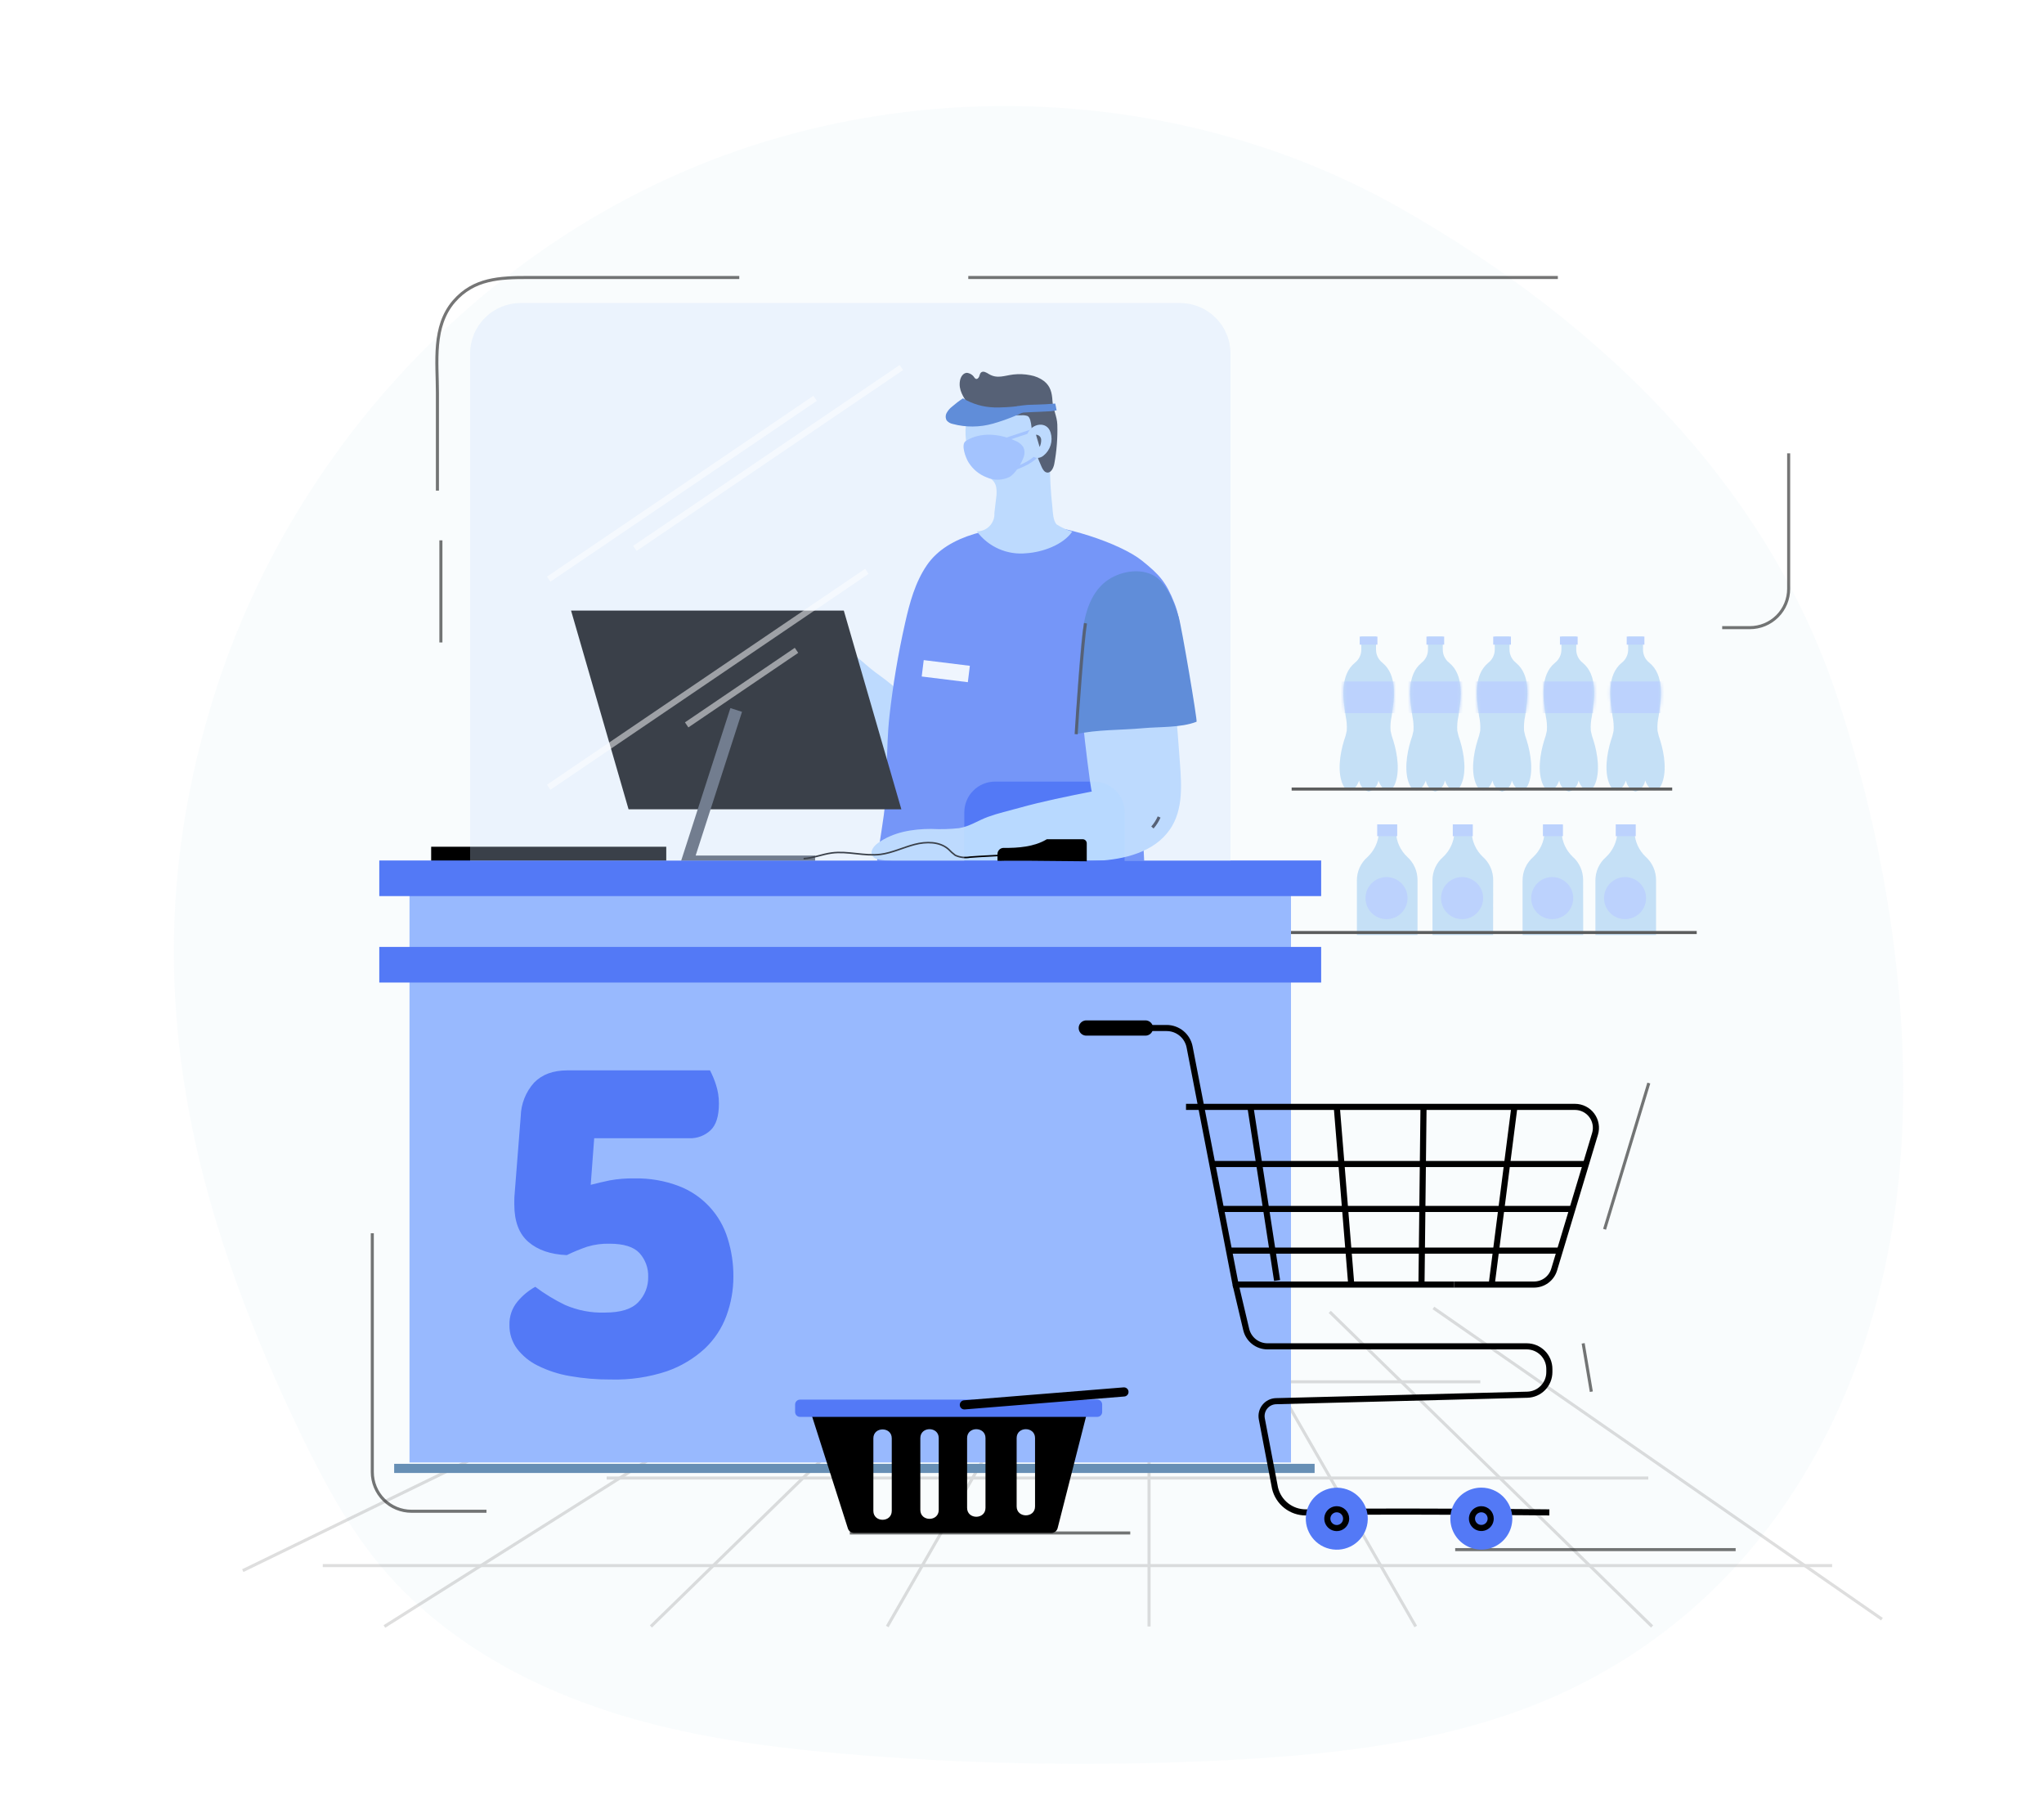 <svg width="670" height="590" viewBox="0 0 670 590" fill="none" xmlns="http://www.w3.org/2000/svg">
<rect x="0" y="0" width="670" height="590" fill="#333333" stroke="none"/>
<g clip-path="url(#clip0_263_2485)">
<path d="M670 -31H0V639H670V-31Z" fill="white"/>
<path opacity="0.29" d="M210.085 563.96C233.843 570.445 258.553 573.34 283.155 575.27C322.835 578.335 362.67 578.846 402.415 576.797C433.074 575.203 463.961 572.027 493.08 562.312C571.175 536.262 614.35 466.26 622.376 386.651C627.589 334.833 618.517 277.669 602.276 228.531C579.014 157.873 523.658 104.996 459.446 68.455C389.94 28.844 301.955 24.061 227.934 54.586C153.912 85.111 95.207 149.9 70.752 226.186C43.536 311.075 59.04 386.718 96.734 466.046C104.48 482.354 112.814 498.622 124.245 512.558C142.871 535.163 169.135 550.573 196.886 559.94C201.245 561.441 205.645 562.781 210.085 563.96Z" fill="#ECF6FA"/>
<path opacity="0.54" d="M477 507.814H568.924" stroke="black" stroke-miterlimit="10"/>
<path opacity="0.54" d="M370.484 502.36H278.56" stroke="black" stroke-miterlimit="10"/>
<g opacity="0.13">
<path d="M126.001 533.006L289.521 429.906" stroke="black" stroke-miterlimit="10"/>
<path d="M79.583 514.701L256.517 428.62" stroke="black" stroke-miterlimit="10"/>
<path d="M213.355 533.006L319.001 429.906" stroke="black" stroke-miterlimit="10"/>
<path d="M290.834 533.006L350.116 429.906" stroke="black" stroke-miterlimit="10"/>
<path d="M616.883 530.607L469.858 428.62" stroke="black" stroke-miterlimit="10"/>
<path d="M541.535 533.006L435.876 429.906" stroke="black" stroke-miterlimit="10"/>
<path d="M464.056 533.006L404.774 429.906" stroke="black" stroke-miterlimit="10"/>
<path d="M376.647 533.006V431.608" stroke="black" stroke-miterlimit="10"/>
<path d="M105.807 513.053H600.548" stroke="black" stroke-miterlimit="10"/>
<path d="M540.288 484.351H198.856" stroke="black" stroke-miterlimit="10"/>
<path d="M485.228 452.82H167.635" stroke="black" stroke-miterlimit="10"/>
</g>
<g opacity="0.63">
<path d="M464.645 306.412H444.773V288.55C444.761 287.099 445.062 285.663 445.656 284.34C446.251 283.018 447.124 281.839 448.217 280.885C450.499 278.767 451.852 275.834 451.982 272.724H457.597C457.714 275.778 459.022 278.664 461.241 280.764C462.319 281.722 463.18 282.899 463.767 284.216C464.354 285.533 464.653 286.96 464.645 288.402V306.412Z" fill="#A7CFF2"/>
<path d="M457.985 270.151H451.433V274.024H457.985V270.151Z" fill="#98B9FE"/>
<path d="M454.488 301.213C452.662 301.213 450.91 300.487 449.618 299.195C448.326 297.904 447.601 296.152 447.601 294.325C447.601 292.497 448.326 290.744 449.617 289.45C450.908 288.156 452.66 287.428 454.488 287.424C456.316 287.428 458.068 288.156 459.359 289.45C460.651 290.744 461.376 292.497 461.376 294.325C461.376 296.152 460.65 297.904 459.358 299.195C458.067 300.487 456.315 301.213 454.488 301.213Z" fill="#98B9FE"/>
<path d="M489.422 306.412H469.549V288.55C469.535 287.1 469.833 285.665 470.426 284.342C471.018 283.019 471.889 281.839 472.98 280.885C475.262 278.767 476.615 275.834 476.745 272.724H482.4C482.512 275.776 483.816 278.662 486.031 280.764C487.113 281.72 487.977 282.896 488.566 284.213C489.156 285.531 489.457 286.959 489.448 288.402L489.422 306.412Z" fill="#A7CFF2"/>
<path d="M482.762 270.151H476.209V274.024H482.762V270.151Z" fill="#98B9FE"/>
<path d="M479.264 301.213C477.436 301.213 475.683 300.487 474.389 299.196C473.095 297.905 472.367 296.153 472.363 294.325C472.367 292.496 473.095 290.743 474.388 289.449C475.682 288.156 477.435 287.428 479.264 287.424C481.092 287.428 482.844 288.156 484.135 289.45C485.427 290.744 486.152 292.497 486.152 294.325C486.152 296.152 485.426 297.904 484.135 299.195C482.843 300.487 481.091 301.213 479.264 301.213Z" fill="#98B9FE"/>
<path d="M518.956 306.412H499.083V288.55C499.071 287.099 499.373 285.663 499.967 284.34C500.561 283.018 501.435 281.839 502.527 280.885C504.809 278.767 506.162 275.834 506.293 272.724H511.88C511.997 275.778 513.306 278.664 515.525 280.764C516.605 281.721 517.467 282.897 518.054 284.214C518.641 285.532 518.939 286.96 518.929 288.402L518.956 306.412Z" fill="#A7CFF2"/>
<path d="M512.308 270.151H505.756V274.024H512.308V270.151Z" fill="#98B9FE"/>
<path d="M508.798 301.213C506.971 301.213 505.219 300.487 503.927 299.195C502.636 297.904 501.91 296.152 501.91 294.325C501.91 292.497 502.635 290.744 503.927 289.45C505.218 288.156 506.97 287.428 508.798 287.424C510.626 287.428 512.378 288.156 513.669 289.45C514.96 290.744 515.685 292.497 515.685 294.325C515.685 296.152 514.96 297.904 513.668 299.195C512.376 300.487 510.624 301.213 508.798 301.213Z" fill="#98B9FE"/>
<path d="M542.834 306.412H522.961V288.55C522.949 287.099 523.251 285.663 523.845 284.34C524.439 283.018 525.313 281.839 526.405 280.885C528.683 278.766 530.032 275.833 530.157 272.724H535.785C535.902 275.778 537.21 278.664 539.43 280.764C540.508 281.722 541.368 282.899 541.955 284.216C542.542 285.533 542.842 286.96 542.834 288.402V306.412Z" fill="#A7CFF2"/>
<path d="M536.174 270.151H529.621V274.024H536.174V270.151Z" fill="#98B9FE"/>
<path d="M532.677 301.213C530.85 301.213 529.098 300.487 527.806 299.195C526.515 297.904 525.789 296.152 525.789 294.325C525.789 292.497 526.514 290.744 527.806 289.45C529.097 288.156 530.849 287.428 532.677 287.424C534.505 287.428 536.256 288.156 537.548 289.45C538.839 290.744 539.564 292.497 539.564 294.325C539.564 296.152 538.839 297.904 537.547 299.195C536.255 300.487 534.503 301.213 532.677 301.213Z" fill="#98B9FE"/>
<path d="M414.944 305.594H556.167" stroke="black" stroke-miterlimit="10"/>
<path d="M456.699 242.668C456.312 241.633 456.017 240.566 455.815 239.479C455.701 237.862 455.823 236.237 456.176 234.655C457.034 228.839 458.119 221.255 453.121 217.168C452.484 216.668 451.967 216.032 451.607 215.306C451.248 214.58 451.056 213.783 451.044 212.974V208.619H446.22V212.974C446.209 213.783 446.016 214.58 445.657 215.306C445.298 216.032 444.78 216.668 444.143 217.168C439.145 221.282 440.23 228.839 441.088 234.655C441.434 236.238 441.556 237.862 441.45 239.479C441.248 240.566 440.952 241.633 440.565 242.668C439.225 246.983 438.234 253.254 440.297 257.408C440.457 257.759 440.691 258.07 440.982 258.323C441.274 258.575 441.616 258.761 441.986 258.869C443.795 259.311 444.894 257.395 445.51 255.787C445.63 256.612 445.978 257.387 446.516 258.024C447.053 258.661 447.759 259.135 448.552 259.391H448.659H448.766C449.562 259.137 450.27 258.664 450.81 258.027C451.35 257.389 451.701 256.613 451.821 255.787C452.438 257.395 453.537 259.311 455.346 258.869C455.715 258.761 456.058 258.575 456.349 258.323C456.64 258.07 456.874 257.759 457.034 257.408C459.031 253.254 458.052 246.983 456.699 242.668Z" fill="#A7CFF2"/>
<path d="M451.499 208.605H445.697V211.258H451.499V208.605Z" fill="#98B9FE"/>
<mask id="mask0_263_2485" style="mask-type:luminance" maskUnits="userSpaceOnUse" x="439" y="208" width="20" height="52">
<path d="M456.699 242.668C456.312 241.633 456.017 240.566 455.815 239.479C455.701 237.862 455.823 236.237 456.176 234.655C457.034 228.839 458.119 221.255 453.121 217.168C452.484 216.668 451.967 216.032 451.607 215.306C451.248 214.58 451.056 213.783 451.044 212.974V208.619H446.22V212.974C446.209 213.783 446.016 214.58 445.657 215.306C445.298 216.032 444.78 216.668 444.143 217.168C439.145 221.282 440.23 228.839 441.088 234.655C441.434 236.238 441.556 237.862 441.45 239.479C441.248 240.566 440.952 241.633 440.565 242.668C439.225 246.983 438.234 253.254 440.297 257.408C440.457 257.759 440.691 258.07 440.982 258.323C441.274 258.575 441.616 258.761 441.986 258.869C443.795 259.311 444.894 257.395 445.51 255.787C445.63 256.612 445.978 257.387 446.516 258.024C447.053 258.661 447.759 259.135 448.552 259.391H448.659H448.766C449.562 259.137 450.27 258.664 450.81 258.027C451.35 257.389 451.701 256.613 451.821 255.787C452.438 257.395 453.537 259.311 455.346 258.869C455.715 258.761 456.058 258.575 456.349 258.323C456.64 258.07 456.874 257.759 457.034 257.408C459.031 253.254 458.052 246.983 456.699 242.668Z" fill="white"/>
</mask>
<g mask="url(#mask0_263_2485)">
<path d="M458.281 223.318H438.904V233.703H458.281V223.318Z" fill="#98B9FE"/>
</g>
<path d="M478.568 242.668C478.188 241.631 477.892 240.564 477.684 239.479C477.581 237.861 477.708 236.237 478.059 234.655C478.916 228.839 480.002 221.255 475.004 217.168C474.366 216.668 473.849 216.032 473.49 215.306C473.13 214.58 472.938 213.783 472.926 212.974V208.619H468.076V212.974C468.064 213.783 467.872 214.58 467.513 215.306C467.153 216.032 466.636 216.668 465.999 217.168C461.001 221.282 462.099 228.839 462.957 234.655C463.297 236.239 463.419 237.862 463.319 239.479C463.117 240.566 462.821 241.633 462.434 242.668C461.094 246.983 460.103 253.254 462.153 257.408C462.314 257.76 462.55 258.073 462.844 258.325C463.137 258.577 463.482 258.763 463.855 258.869C465.664 259.311 466.749 257.395 467.379 255.787C467.494 256.6 467.832 257.365 468.354 257.999C468.877 258.633 469.564 259.11 470.34 259.378H470.447H470.555C471.35 259.123 472.058 258.65 472.599 258.013C473.139 257.376 473.489 256.6 473.61 255.773C474.226 257.381 475.312 259.297 477.134 258.855C477.504 258.747 477.846 258.561 478.138 258.309C478.429 258.057 478.663 257.745 478.822 257.395C480.899 253.254 479.921 246.983 478.568 242.668Z" fill="#A7CFF2"/>
<path d="M473.381 208.605H467.579V211.258H473.381V208.605Z" fill="#98B9FE"/>
<mask id="mask1_263_2485" style="mask-type:luminance" maskUnits="userSpaceOnUse" x="460" y="208" width="21" height="52">
<path d="M478.568 242.668C478.188 241.631 477.892 240.564 477.684 239.479C477.581 237.861 477.708 236.237 478.059 234.655C478.916 228.839 480.002 221.255 475.004 217.168C474.366 216.668 473.849 216.032 473.49 215.306C473.13 214.58 472.938 213.783 472.926 212.974V208.619H468.076V212.974C468.064 213.783 467.872 214.58 467.513 215.306C467.153 216.032 466.636 216.668 465.999 217.168C461.001 221.282 462.099 228.839 462.957 234.655C463.297 236.239 463.419 237.862 463.319 239.479C463.117 240.566 462.821 241.633 462.434 242.668C461.094 246.983 460.103 253.254 462.153 257.408C462.314 257.76 462.55 258.073 462.844 258.325C463.137 258.577 463.482 258.763 463.855 258.869C465.664 259.311 466.749 257.395 467.379 255.787C467.494 256.6 467.832 257.365 468.354 257.999C468.877 258.633 469.564 259.11 470.34 259.378H470.447H470.555C471.35 259.123 472.058 258.65 472.599 258.013C473.139 257.376 473.489 256.6 473.61 255.773C474.226 257.381 475.312 259.297 477.134 258.855C477.504 258.747 477.846 258.561 478.138 258.309C478.429 258.057 478.663 257.745 478.822 257.395C480.899 253.254 479.921 246.983 478.568 242.668Z" fill="white"/>
</mask>
<g mask="url(#mask1_263_2485)">
<path d="M480.163 223.318H460.786V233.703H480.163V223.318Z" fill="#98B9FE"/>
</g>
<path d="M500.45 242.668C500.063 241.633 499.767 240.566 499.565 239.479C499.465 237.862 499.587 236.239 499.927 234.655C500.785 228.839 501.884 221.255 496.885 217.168C496.248 216.668 495.731 216.032 495.371 215.306C495.012 214.58 494.82 213.783 494.808 212.974V208.619H489.958V212.974C489.946 213.783 489.754 214.58 489.394 215.306C489.035 216.032 488.518 216.668 487.881 217.168C482.882 221.282 483.968 228.839 484.825 234.655C485.176 236.237 485.303 237.861 485.201 239.479C484.992 240.564 484.697 241.631 484.316 242.668C482.976 246.983 481.985 253.254 484.035 257.408C484.195 257.759 484.428 258.07 484.72 258.323C485.011 258.575 485.353 258.761 485.723 258.869C487.546 259.311 488.631 257.395 489.261 255.787C489.376 256.613 489.723 257.39 490.261 258.028C490.799 258.666 491.507 259.139 492.303 259.391H492.41H492.517C493.31 259.135 494.015 258.661 494.553 258.024C495.091 257.387 495.439 256.612 495.559 255.787C496.189 257.395 497.274 259.311 499.083 258.869C499.455 258.763 499.8 258.577 500.094 258.325C500.388 258.073 500.623 257.76 500.785 257.408C502.781 253.254 501.803 246.983 500.45 242.668Z" fill="#A7CFF2"/>
<path d="M495.264 208.605H489.462V211.258H495.264V208.605Z" fill="#98B9FE"/>
<mask id="mask2_263_2485" style="mask-type:luminance" maskUnits="userSpaceOnUse" x="482" y="208" width="20" height="52">
<path d="M500.45 242.668C500.063 241.633 499.767 240.566 499.565 239.479C499.465 237.862 499.587 236.239 499.927 234.655C500.785 228.839 501.884 221.255 496.885 217.168C496.248 216.668 495.731 216.032 495.371 215.306C495.012 214.58 494.82 213.783 494.808 212.974V208.619H489.958V212.974C489.946 213.783 489.754 214.58 489.394 215.306C489.035 216.032 488.518 216.668 487.881 217.168C482.882 221.282 483.968 228.839 484.825 234.655C485.176 236.237 485.303 237.861 485.201 239.479C484.992 240.564 484.697 241.631 484.316 242.668C482.976 246.983 481.985 253.254 484.035 257.408C484.195 257.759 484.428 258.07 484.72 258.323C485.011 258.575 485.353 258.761 485.723 258.869C487.546 259.311 488.631 257.395 489.261 255.787C489.376 256.613 489.723 257.39 490.261 258.028C490.799 258.666 491.507 259.139 492.303 259.391H492.41H492.517C493.31 259.135 494.015 258.661 494.553 258.024C495.091 257.387 495.439 256.612 495.559 255.787C496.189 257.395 497.274 259.311 499.083 258.869C499.455 258.763 499.8 258.577 500.094 258.325C500.388 258.073 500.623 257.76 500.785 257.408C502.781 253.254 501.803 246.983 500.45 242.668Z" fill="white"/>
</mask>
<g mask="url(#mask2_263_2485)">
<path d="M502.044 223.318H482.668V233.703H502.044V223.318Z" fill="#98B9FE"/>
</g>
<path d="M522.332 242.668C521.945 241.633 521.65 240.566 521.448 239.479C521.341 237.862 521.463 236.238 521.809 234.655C522.667 228.839 523.752 221.255 518.754 217.168C518.117 216.668 517.6 216.032 517.24 215.306C516.881 214.58 516.688 213.783 516.677 212.974V208.619H511.813V212.974C511.802 213.783 511.609 214.58 511.25 215.306C510.89 216.032 510.373 216.668 509.736 217.168C504.738 221.282 505.823 228.839 506.681 234.655C507.034 236.237 507.156 237.862 507.043 239.479C506.841 240.566 506.545 241.633 506.158 242.668C504.818 246.983 503.827 253.254 505.89 257.408C506.05 257.759 506.284 258.07 506.575 258.323C506.866 258.575 507.209 258.761 507.579 258.869C509.388 259.311 510.486 257.395 511.103 255.787C511.224 256.613 511.574 257.389 512.114 258.027C512.654 258.664 513.362 259.137 514.158 259.391H514.265H514.372C515.165 259.135 515.871 258.661 516.408 258.024C516.946 257.387 517.294 256.612 517.414 255.787C518.031 257.395 519.129 259.311 520.938 258.869C521.308 258.761 521.651 258.575 521.942 258.323C522.233 258.07 522.467 257.759 522.627 257.408C524.664 253.254 523.685 246.983 522.332 242.668Z" fill="#A7CFF2"/>
<path d="M517.132 208.605H511.33V211.258H517.132V208.605Z" fill="#98B9FE"/>
<mask id="mask3_263_2485" style="mask-type:luminance" maskUnits="userSpaceOnUse" x="504" y="208" width="20" height="52">
<path d="M522.332 242.668C521.945 241.633 521.65 240.566 521.448 239.479C521.341 237.862 521.463 236.238 521.809 234.655C522.667 228.839 523.752 221.255 518.754 217.168C518.117 216.668 517.6 216.032 517.24 215.306C516.881 214.58 516.688 213.783 516.677 212.974V208.619H511.813V212.974C511.802 213.783 511.609 214.58 511.25 215.306C510.89 216.032 510.373 216.668 509.736 217.168C504.738 221.282 505.823 228.839 506.681 234.655C507.034 236.237 507.156 237.862 507.043 239.479C506.841 240.566 506.545 241.633 506.158 242.668C504.818 246.983 503.827 253.254 505.89 257.408C506.05 257.759 506.284 258.07 506.575 258.323C506.866 258.575 507.209 258.761 507.579 258.869C509.388 259.311 510.486 257.395 511.103 255.787C511.224 256.613 511.574 257.389 512.114 258.027C512.654 258.664 513.362 259.137 514.158 259.391H514.265H514.372C515.165 259.135 515.871 258.661 516.408 258.024C516.946 257.387 517.294 256.612 517.414 255.787C518.031 257.395 519.129 259.311 520.938 258.869C521.308 258.761 521.651 258.575 521.942 258.323C522.233 258.07 522.467 257.759 522.627 257.408C524.664 253.254 523.685 246.983 522.332 242.668Z" fill="white"/>
</mask>
<g mask="url(#mask3_263_2485)">
<path d="M523.926 223.318H504.55V233.703H523.926V223.318Z" fill="#98B9FE"/>
</g>
<path d="M544.2 242.668C543.826 241.629 543.531 240.563 543.316 239.479C543.214 237.861 543.34 236.237 543.691 234.655C544.549 228.839 545.634 221.255 540.636 217.168C539.995 216.671 539.475 216.036 539.116 215.309C538.756 214.583 538.566 213.784 538.559 212.974V208.619H533.695V212.974C533.683 213.783 533.491 214.58 533.132 215.306C532.772 216.032 532.255 216.668 531.618 217.168C526.62 221.282 527.705 228.839 528.563 234.655C528.903 236.239 529.024 237.862 528.924 239.479C528.722 240.566 528.427 241.633 528.04 242.668C526.7 246.983 525.708 253.254 527.772 257.408C527.932 257.759 528.166 258.07 528.457 258.323C528.748 258.575 529.091 258.761 529.46 258.869C531.269 259.311 532.368 257.395 532.985 255.787C533.104 256.606 533.45 257.376 533.982 258.01C534.515 258.644 535.213 259.118 536 259.378H536.107H536.214C537.01 259.123 537.718 258.65 538.258 258.013C538.798 257.376 539.148 256.6 539.269 255.773C539.886 257.381 540.984 259.297 542.793 258.855C543.163 258.747 543.506 258.561 543.797 258.309C544.088 258.057 544.322 257.745 544.482 257.395C546.532 253.254 545.567 246.983 544.2 242.668Z" fill="#A7CFF2"/>
<path d="M539.015 208.605H533.213V211.258H539.015V208.605Z" fill="#98B9FE"/>
<mask id="mask4_263_2485" style="mask-type:luminance" maskUnits="userSpaceOnUse" x="526" y="208" width="20" height="52">
<path d="M544.2 242.668C543.826 241.629 543.531 240.563 543.316 239.479C543.214 237.861 543.34 236.237 543.691 234.655C544.549 228.839 545.634 221.255 540.636 217.168C539.995 216.671 539.475 216.036 539.116 215.309C538.756 214.583 538.566 213.784 538.559 212.974V208.619H533.695V212.974C533.683 213.783 533.491 214.58 533.132 215.306C532.772 216.032 532.255 216.668 531.618 217.168C526.62 221.282 527.705 228.839 528.563 234.655C528.903 236.239 529.024 237.862 528.924 239.479C528.722 240.566 528.427 241.633 528.04 242.668C526.7 246.983 525.708 253.254 527.772 257.408C527.932 257.759 528.166 258.07 528.457 258.323C528.748 258.575 529.091 258.761 529.46 258.869C531.269 259.311 532.368 257.395 532.985 255.787C533.104 256.606 533.45 257.376 533.982 258.01C534.515 258.644 535.213 259.118 536 259.378H536.107H536.214C537.01 259.123 537.718 258.65 538.258 258.013C538.798 257.376 539.148 256.6 539.269 255.773C539.886 257.381 540.984 259.297 542.793 258.855C543.163 258.747 543.506 258.561 543.797 258.309C544.088 258.057 544.322 257.745 544.482 257.395C546.532 253.254 545.567 246.983 544.2 242.668Z" fill="white"/>
</mask>
<g mask="url(#mask4_263_2485)">
<path d="M545.795 223.318H526.419V233.703H545.795V223.318Z" fill="#98B9FE"/>
</g>
<path d="M423.387 258.574H548.127" stroke="black" stroke-miterlimit="10"/>
</g>
<path d="M286.975 220.357C291.946 223.975 297.078 227.781 299.986 233.194C302.666 238.327 302.8 245.509 298.324 249.274C293.273 253.442 285.621 251.177 279.926 247.934C270.546 242.574 262.345 234.95 257.722 225.248C255.619 220.853 254.279 215.868 255.324 211.098C259.304 192.78 279.765 215.104 286.975 220.357Z" fill="#B8D9FF"/>
<path d="M218.393 277.481H141.33V282.681H218.393V277.481Z" fill="black"/>
<path d="M129.203 481.202H430.918" stroke="#678FB5" stroke-width="3" stroke-miterlimit="10"/>
<path d="M381.9 237.187C382.946 237.218 383.993 237.137 385.022 236.946C384.526 224.243 389.833 209.838 384.942 197.604C382.262 190.783 380.037 188.304 374.316 183.721C367.053 177.892 347.516 171.661 338.243 172.13C326.464 172.72 310.947 174.81 303.805 185.236C299.972 190.85 298.163 197.564 296.676 204.197C294.397 214.277 292.684 224.477 291.544 234.749C290.351 245.469 291.088 256.524 289.695 267.15C288.033 279.933 283.062 300.194 290.914 311.946C299.088 324.167 320.823 320.616 332.91 318.78C344.996 316.944 371.18 315.886 375.2 301.735C375.737 299.349 375.886 296.892 375.642 294.459C374.883 278.835 374.128 263.201 373.378 247.559C373.244 244.879 373.163 242.065 374.517 239.774C376.111 237.094 379.059 237.201 381.9 237.187Z" fill="#5379F6"/>
<path d="M423.173 282.359H134.229V479.258H423.173V282.359Z" fill="#98B9FE"/>
<path d="M344.139 151.146C344.139 149.967 344.139 148.801 344.139 147.622C344.139 143.535 344.139 139.234 342.25 135.562C340.146 131.542 330.337 131.622 325.848 131.73C316.026 131.998 315.289 140.051 317.527 148.895C318.153 151.169 319.526 153.166 321.426 154.563C323.45 156.225 326.022 156.788 326.558 159.736C326.719 160.806 326.719 161.894 326.558 162.965L325.955 168.07C326.005 168.854 325.893 169.64 325.625 170.379C325.357 171.117 324.94 171.793 324.399 172.362C323.858 172.932 323.205 173.384 322.482 173.69C321.758 173.996 320.979 174.149 320.193 174.141C322.055 176.648 324.538 178.628 327.398 179.882C330.258 181.137 333.395 181.625 336.501 181.296C341.66 180.948 348.427 178.616 351.469 174.208C349.646 173.665 347.909 172.866 346.31 171.836C345.171 170.496 345.117 167.923 344.97 166.315C344.399 161.279 344.122 156.214 344.139 151.146Z" fill="#B8D9FF"/>
<path d="M295.457 265.22H206.038L187.185 200.083H276.589L295.457 265.22Z" fill="black"/>
<path d="M241.321 232.658L225.281 282.359H267.183" stroke="#4F5662" stroke-width="4" stroke-miterlimit="10"/>
<path d="M383.455 271.84C378.323 279.317 368.394 281.635 359.871 282.091C336.569 283.324 312.368 284.302 289.133 281.85C287.886 281.716 286.453 281.421 285.876 280.282C285.166 278.821 286.479 277.213 287.793 276.262C292.737 272.698 299.075 271.639 305.213 271.639C308.252 271.8 311.298 271.72 314.325 271.398C317.876 270.835 320.582 268.878 323.852 267.686C327.122 266.493 330.753 265.689 334.116 264.738C341.955 262.554 349.942 260.959 357.901 259.378C357.553 259.378 355.315 240.524 355.221 239.01C354.819 231.698 355.998 224.385 358.679 217.57C360.394 213.416 362.9 209.396 366.719 207.051C370.538 204.706 375.884 204.371 379.315 207.319C382.745 210.267 383.335 214.649 383.844 218.856C384.987 228.156 385.881 237.473 386.524 246.809C387.06 254.634 388.346 263.72 384.112 270.835C383.884 271.224 383.67 271.545 383.455 271.84Z" fill="#B8D9FF"/>
<path d="M433.061 281.984H124.325V293.655H433.061V281.984Z" fill="#5379F6"/>
<path d="M433.061 310.311H124.325V321.983H433.061V310.311Z" fill="#5379F6"/>
<path d="M360.635 192.244C360.93 191.922 361.251 191.601 361.586 191.293C365.606 187.648 372.521 185.933 377.586 188.304C382.383 190.529 384.862 197.403 386.363 202.214C387.301 205.215 392.567 236.37 392.219 236.518C387.113 238.514 380.025 238.139 374.651 238.635C367.549 239.291 359.442 239.064 352.756 240.591C352.559 240.25 352.47 239.858 352.501 239.466C352.89 230.233 353.506 220.987 354.324 211.781C354.94 204.84 355.972 197.296 360.635 192.244Z" fill="#356CCB"/>
<path d="M318.278 133.646C319.618 134.905 321.306 135.066 323.423 135.361C327.217 135.909 331.048 136.151 334.88 136.084C335.533 136.035 336.189 136.117 336.81 136.326C338.404 137.049 338.15 142.637 338.525 144.366C339.191 147.365 340.175 150.285 341.46 153.076C341.821 153.839 342.317 154.697 343.148 154.844C344.488 155.099 345.332 153.37 345.587 151.99C346.378 147.755 346.711 143.446 346.578 139.14C346.498 136.46 345.131 133.981 344.984 131.354C344.836 128.728 344.341 126.544 342.197 124.869C340.891 123.899 339.377 123.247 337.775 122.966C335.927 122.591 334.033 122.51 332.16 122.725C329.225 123.073 326.867 124.239 324.12 122.564C323.329 122.081 322.298 121.452 321.587 122.055C321.212 122.376 321.145 122.926 320.958 123.395C320.77 123.864 320.314 124.333 319.859 124.145C319.673 124.056 319.515 123.917 319.403 123.743C319.136 123.305 318.77 122.936 318.335 122.664C317.9 122.392 317.408 122.224 316.897 122.175C315.678 122.256 314.887 123.515 314.673 124.735C314.11 127.817 315.825 130.095 317.353 132.547C317.62 132.946 317.93 133.314 318.278 133.646Z" fill="#282F3F"/>
<path d="M316.736 144.406L316.602 144.5C314.82 145.612 316.602 150.128 317.433 151.454C318.823 153.733 320.93 155.486 323.423 156.439C324.601 156.963 325.879 157.224 327.168 157.204C328.457 157.183 329.726 156.881 330.887 156.319C332.87 155.193 334.907 151.709 335.603 149.619C335.953 148.593 335.886 147.472 335.416 146.496C334.762 145.541 333.824 144.814 332.736 144.419C327.684 142.101 321.466 141.512 316.736 144.406Z" fill="#94B9FF"/>
<path d="M327.644 144.647L339.181 140.868C344.648 139.073 341.754 147.273 339.998 149.243C337.493 152.03 333.566 153.183 330.176 154.469" stroke="#94B9FF" stroke-miterlimit="10"/>
<path d="M331.235 280.081C327.591 280.389 321.587 280.577 317.943 280.885C316.315 281.184 314.635 280.973 313.132 280.282C312.332 279.689 311.588 279.026 310.908 278.299C307.986 275.726 303.578 275.753 299.812 276.731C296.047 277.709 292.469 279.491 288.61 279.987C283.317 280.644 277.89 278.821 272.651 279.518C269.528 279.933 266.554 281.206 263.418 281.381" stroke="black" stroke-width="0.5" stroke-miterlimit="10"/>
<path d="M344.38 141.766C344.793 143.113 344.791 144.552 344.375 145.897C343.96 147.242 343.149 148.432 342.049 149.31C341.524 149.755 340.872 150.022 340.186 150.074C337.024 150.155 335.885 144.406 336.809 142.101C338.216 138.698 343.214 137.84 344.38 141.766Z" fill="#B8D9FF"/>
<path d="M339.583 142.463C340.009 142.464 340.419 142.624 340.734 142.912C341.048 143.199 341.245 143.593 341.285 144.017C341.329 144.869 341.154 145.718 340.776 146.483" fill="#282F3F"/>
<path d="M317.91 218.186L302.789 216.321L302.126 221.694L317.248 223.559L317.91 218.186Z" fill="white"/>
<path d="M325.889 133.512C322.278 133.415 318.752 132.39 315.651 130.537C314.374 131.376 313.156 132.303 312.006 133.311C311.315 133.85 310.741 134.525 310.318 135.294C310.103 135.674 309.99 136.103 309.99 136.54C309.99 136.977 310.103 137.406 310.318 137.786C310.819 138.374 311.504 138.775 312.261 138.925C316.575 140.078 321.12 140.05 325.42 138.845C329.698 137.633 333.838 135.981 337.775 133.914L333.674 133.096C331.092 133.419 328.491 133.558 325.889 133.512Z" fill="#356CCB"/>
<path d="M342.598 132.48C340.695 132.574 338.793 132.614 336.89 132.681C335.483 132.895 331.53 132.855 331.315 134.825C331.28 135.055 331.333 135.289 331.463 135.482C333.781 135.281 336.112 135.147 338.431 135.039C340.213 134.959 341.982 134.919 343.791 134.798C344.648 134.798 345.492 134.611 346.337 134.477C346.203 133.726 346.082 132.989 345.895 132.252L342.598 132.48Z" fill="#356CCB"/>
<path d="M265.87 463.165L277.93 500.873C278.067 501.305 278.338 501.683 278.704 501.95C279.071 502.218 279.513 502.361 279.966 502.36H344.621C345.096 502.362 345.557 502.205 345.931 501.913C346.306 501.621 346.571 501.213 346.685 500.752L356.293 463.045C356.375 462.728 356.383 462.396 356.317 462.076C356.251 461.755 356.112 461.454 355.912 461.195C355.711 460.936 355.454 460.727 355.16 460.583C354.866 460.439 354.543 460.364 354.216 460.365H267.906C267.569 460.365 267.236 460.445 266.936 460.599C266.635 460.752 266.375 460.975 266.177 461.247C265.978 461.52 265.847 461.836 265.794 462.17C265.74 462.503 265.766 462.844 265.87 463.165ZM292.308 495.124C292.308 499.01 286.278 499.01 286.278 495.124V471.339C286.278 467.453 292.308 467.453 292.308 471.339V495.124ZM307.704 494.816C307.704 498.702 301.674 498.702 301.674 494.816V471.259C301.674 467.373 307.704 467.386 307.704 471.259V494.816ZM323.034 494.133C323.034 498.019 317.004 498.019 317.004 494.133V471.259C317.004 467.373 323.034 467.386 323.034 471.259V494.133ZM339.275 493.677C339.275 497.563 333.245 497.549 333.245 493.677V471.259C333.245 467.373 339.275 467.386 339.275 471.259V493.677Z" fill="black"/>
<path d="M359.684 458.663H262.225C261.345 458.663 260.631 459.377 260.631 460.257V462.723C260.631 463.604 261.345 464.318 262.225 464.318H359.684C360.564 464.318 361.278 463.604 361.278 462.723V460.257C361.278 459.377 360.564 458.663 359.684 458.663Z" fill="#5379F6"/>
<path d="M368.42 456.144L316.106 460.378" stroke="black" stroke-width="3" stroke-miterlimit="10" stroke-linecap="round"/>
<path d="M200.29 452.07C195.745 452.103 191.206 451.722 186.729 450.931C183.088 450.313 179.557 449.161 176.251 447.514C173.571 446.204 171.236 444.286 169.43 441.913C167.799 439.679 166.943 436.973 166.991 434.208C166.902 431.431 167.826 428.716 169.591 426.57C171.224 424.595 173.209 422.941 175.447 421.692C178.496 423.979 181.758 425.967 185.188 427.628C189.332 429.438 193.829 430.294 198.347 430.134C203.426 430.134 207.057 429.008 209.228 426.73C210.287 425.631 211.118 424.334 211.674 422.913C212.231 421.492 212.501 419.975 212.471 418.449C212.567 415.58 211.549 412.785 209.63 410.65C207.741 408.6 204.458 407.568 199.808 407.568C197.333 407.504 194.863 407.834 192.491 408.547C190.203 409.326 187.965 410.248 185.791 411.307C180.485 411.084 176.291 409.645 173.209 406.992C170.127 404.339 168.586 400.252 168.586 394.731V393.512C168.586 393.029 168.586 392.024 168.747 390.51L170.69 365.827C170.785 361.742 172.339 357.825 175.071 354.786C177.671 352.106 181.302 350.766 185.966 350.766H232.732C233.517 352.275 234.172 353.848 234.688 355.469C235.338 357.464 235.664 359.549 235.653 361.647C235.653 365.76 234.742 368.682 232.892 370.41C231.957 371.281 230.858 371.959 229.66 372.405C228.463 372.851 227.188 373.056 225.911 373.01H194.77L193.63 388.272C195.694 387.736 197.771 387.254 199.888 386.812C202.541 386.336 205.234 386.121 207.928 386.169C212.918 386.058 217.883 386.914 222.548 388.688C226.34 390.143 229.749 392.445 232.517 395.417C235.285 398.389 237.338 401.954 238.52 405.84C239.792 409.889 240.425 414.111 240.396 418.355C240.405 422.731 239.633 427.074 238.118 431.179C236.61 435.286 234.164 438.984 230.976 441.98C227.382 445.265 223.155 447.782 218.555 449.376C212.668 451.324 206.488 452.235 200.29 452.07Z" fill="#5379F6"/>
<path d="M379.944 267.726C379.399 268.984 378.657 270.146 377.746 271.17" stroke="#282F3F" stroke-miterlimit="10"/>
<path d="M352.756 240.591C353.037 235.325 354.9 209.423 355.811 204.237" stroke="#282F3F" stroke-miterlimit="10"/>
<path d="M488.953 420.955L496.404 362.732" stroke="black" stroke-width="2" stroke-miterlimit="10"/>
<path d="M476.652 420.955H405.015L389.94 343.101C389.601 341.35 388.662 339.771 387.286 338.637C385.909 337.502 384.18 336.882 382.396 336.884H364.092" stroke="black" stroke-width="2" stroke-miterlimit="10"/>
<path d="M388.761 362.732H516.262C517.334 362.732 518.391 362.983 519.348 363.465C520.306 363.947 521.137 364.646 521.775 365.507C522.414 366.368 522.842 367.367 523.024 368.423C523.207 369.48 523.14 370.564 522.828 371.59L509.428 416.078C508.998 417.488 508.126 418.723 506.942 419.601C505.757 420.479 504.323 420.953 502.848 420.955H476.651" stroke="black" stroke-width="2" stroke-miterlimit="10"/>
<path d="M507.861 495.62C507.861 495.62 449.852 495.017 428.037 495.62C425.7 495.628 423.429 494.844 421.594 493.396C419.759 491.948 418.469 489.922 417.933 487.647L413.605 464.947C413.475 464.255 413.497 463.542 413.668 462.859C413.84 462.175 414.158 461.537 414.6 460.989C415.041 460.44 415.597 459.993 416.228 459.679C416.859 459.366 417.551 459.193 418.255 459.172L500.625 457.055C502.56 457.009 504.4 456.208 505.752 454.824C507.104 453.439 507.861 451.58 507.861 449.644V448.626C507.861 446.657 507.079 444.769 505.686 443.377C504.294 441.985 502.406 441.202 500.437 441.202H415.481C413.867 441.204 412.3 440.661 411.033 439.662C409.766 438.663 408.874 437.265 408.5 435.695L405.016 420.955" stroke="black" stroke-width="2" stroke-miterlimit="10"/>
<path d="M448.069 500.026C449.362 494.567 445.986 489.094 440.527 487.8C435.069 486.507 429.595 489.884 428.302 495.342C427.008 500.801 430.385 506.274 435.843 507.567C441.302 508.861 446.776 505.484 448.069 500.026Z" fill="#5379F6"/>
<path d="M495.72 497.657C495.72 499.666 495.124 501.629 494.008 503.3C492.892 504.97 491.305 506.272 489.449 507.041C487.593 507.81 485.551 508.011 483.581 507.619C481.611 507.227 479.801 506.259 478.38 504.839C476.96 503.418 475.992 501.609 475.6 499.638C475.209 497.668 475.41 495.626 476.178 493.77C476.947 491.914 478.249 490.327 479.919 489.211C481.59 488.095 483.554 487.5 485.562 487.5C488.256 487.5 490.84 488.57 492.745 490.474C494.65 492.379 495.72 494.963 495.72 497.657Z" fill="#5379F6"/>
<path d="M466.615 362.732L465.945 420.955" stroke="black" stroke-width="2" stroke-miterlimit="10"/>
<path d="M438.181 362.732L442.924 420.955" stroke="black" stroke-width="2" stroke-miterlimit="10"/>
<path d="M409.812 362.357L418.616 419.629" stroke="black" stroke-width="2" stroke-miterlimit="10"/>
<path d="M397.377 381.452H519.853" stroke="black" stroke-width="2" stroke-miterlimit="10"/>
<path d="M399.414 396.178H515.404" stroke="black" stroke-width="2" stroke-miterlimit="10"/>
<path d="M402.858 409.833H511.278" stroke="black" stroke-width="2" stroke-miterlimit="10"/>
<path d="M441.249 497.656C441.252 498.267 441.073 498.865 440.735 499.374C440.397 499.883 439.916 500.28 439.353 500.515C438.789 500.75 438.168 500.812 437.569 500.693C436.97 500.575 436.419 500.281 435.988 499.849C435.556 499.417 435.262 498.867 435.144 498.268C435.025 497.669 435.087 497.048 435.322 496.484C435.557 495.921 435.954 495.439 436.463 495.102C436.972 494.764 437.57 494.585 438.18 494.588C438.994 494.588 439.775 494.911 440.35 495.487C440.926 496.062 441.249 496.843 441.249 497.656Z" stroke="black" stroke-width="2" stroke-miterlimit="10"/>
<path d="M488.631 497.656C488.631 498.263 488.451 498.857 488.114 499.361C487.777 499.866 487.298 500.259 486.737 500.492C486.176 500.724 485.559 500.785 484.964 500.666C484.369 500.548 483.822 500.255 483.393 499.826C482.964 499.397 482.672 498.85 482.553 498.255C482.435 497.66 482.495 497.043 482.728 496.482C482.96 495.921 483.353 495.442 483.858 495.105C484.363 494.768 484.956 494.588 485.563 494.588C485.966 494.586 486.366 494.664 486.739 494.818C487.112 494.971 487.451 495.197 487.737 495.483C488.022 495.768 488.248 496.107 488.401 496.48C488.555 496.853 488.633 497.253 488.631 497.656Z" stroke="black" stroke-width="2" stroke-miterlimit="10"/>
<path d="M356.079 336.884H375.455" stroke="black" stroke-width="5" stroke-miterlimit="10" stroke-linecap="round"/>
<path opacity="0.29" d="M386.738 99.302H170.65C166.258 99.309 162.049 101.058 158.946 104.166C155.843 107.274 154.101 111.486 154.101 115.877V282.158H316.093V266.212C316.091 264.888 316.351 263.577 316.857 262.354C317.362 261.13 318.105 260.019 319.041 259.083C319.977 258.147 321.088 257.404 322.312 256.899C323.535 256.393 324.846 256.133 326.17 256.135H358.544C361.217 256.135 363.78 257.197 365.67 259.087C367.56 260.976 368.621 263.539 368.621 266.212V282.158H403.341V115.877C403.341 113.698 402.911 111.541 402.076 109.528C401.242 107.515 400.018 105.687 398.476 104.147C396.934 102.607 395.104 101.387 393.089 100.556C391.075 99.724 388.917 99.298 386.738 99.302Z" fill="#CADDFE"/>
<path opacity="0.51" d="M267.183 130.537L179.855 189.792" stroke="white" stroke-width="2" stroke-miterlimit="10"/>
<path opacity="0.51" d="M295.457 120.447L208.116 179.702" stroke="white" stroke-width="2" stroke-miterlimit="10"/>
<path opacity="0.51" d="M261.086 213.121L225.08 237.549" stroke="white" stroke-width="2" stroke-miterlimit="10"/>
<path opacity="0.51" d="M284.148 187.219L179.855 257.984" stroke="white" stroke-width="2" stroke-miterlimit="10"/>
<path d="M343.107 275.029L343.013 275.096C338.993 277.495 333.767 277.923 328.957 277.856C328.693 277.858 328.432 277.912 328.188 278.015C327.945 278.117 327.725 278.267 327.539 278.455C327.354 278.643 327.207 278.865 327.108 279.11C327.008 279.354 326.958 279.616 326.96 279.88V282.077C327.791 282.158 328.742 282.077 329.533 282.077H337.064L356.226 282.252V276.356C356.226 276 356.084 275.659 355.833 275.408C355.582 275.157 355.241 275.016 354.886 275.016L343.107 275.029Z" fill="black"/>
<path opacity="0.54" d="M144.52 177.075V210.535" stroke="black" stroke-miterlimit="10"/>
<path opacity="0.54" d="M242.326 90.94H172.941C163.936 90.94 155.333 91.235 148.821 98.739C141.665 107.02 143.38 118.611 143.38 128.768V160.781" stroke="black" stroke-miterlimit="10"/>
<path opacity="0.54" d="M586.304 148.56V192.941C586.306 194.614 585.978 196.271 585.339 197.817C584.7 199.363 583.762 200.767 582.58 201.951C581.398 203.135 579.994 204.073 578.449 204.714C576.903 205.355 575.247 205.684 573.574 205.684H564.516" stroke="black" stroke-miterlimit="10"/>
<path opacity="0.54" d="M317.393 90.94H510.647" stroke="black" stroke-miterlimit="10"/>
<path opacity="0.54" d="M122.034 404.138V482.408C122.038 485.813 123.393 489.079 125.803 491.486C128.212 493.893 131.479 495.245 134.885 495.245H159.46" stroke="black" stroke-miterlimit="10"/>
<path opacity="0.54" d="M518.942 440.224C519.836 445.504 520.729 450.784 521.622 456.063" stroke="black" stroke-miterlimit="10"/>
<path opacity="0.54" d="M540.463 354.92C535.63 370.893 530.797 386.866 525.964 402.838" stroke="black" stroke-miterlimit="10"/>
</g>
<defs>
<clipPath id="clip0_263_2485">
<rect width="670" height="670" fill="white" transform="translate(0 -31)"/>
</clipPath>
</defs>
</svg>
